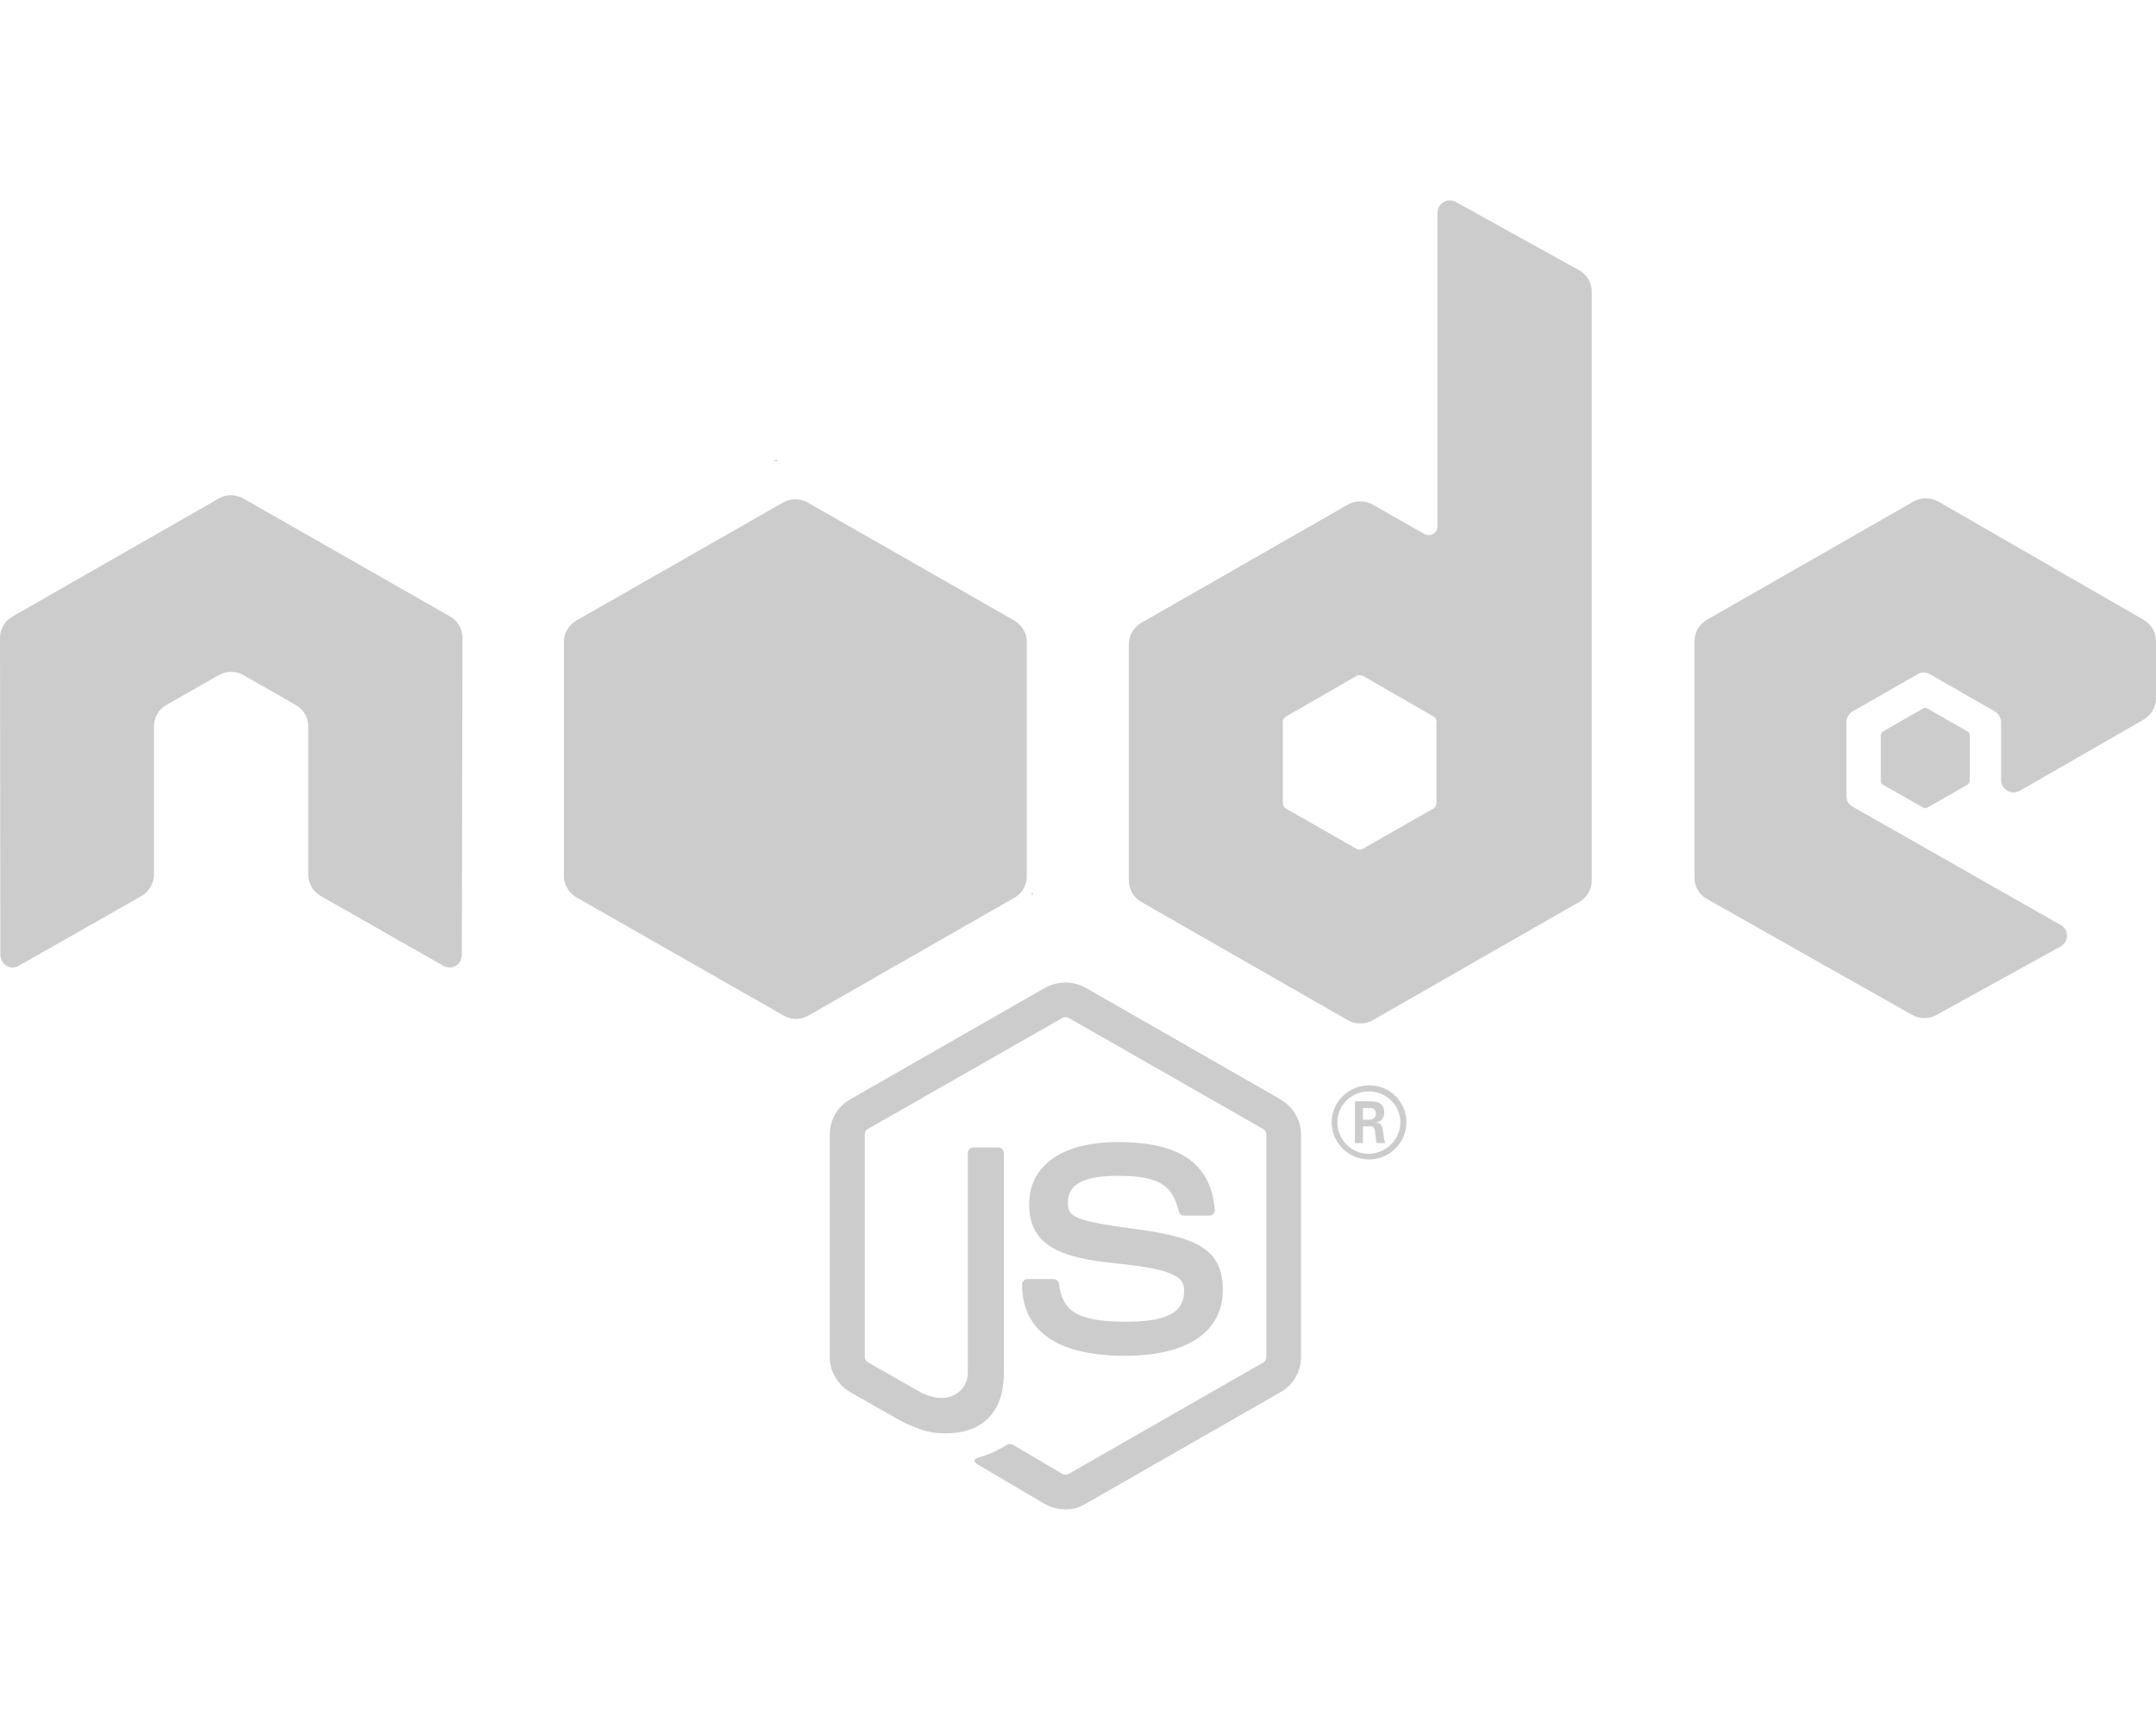 <svg width="29" height="23" viewBox="0 0 29 23" fill="none" xmlns="http://www.w3.org/2000/svg">
<path d="M14.332 20.305C14.237 20.305 14.142 20.278 14.056 20.233L13.186 19.721C13.055 19.649 13.118 19.622 13.163 19.608C13.335 19.55 13.372 19.537 13.557 19.429C13.576 19.42 13.603 19.424 13.621 19.433L14.292 19.828C14.314 19.842 14.351 19.842 14.373 19.828L16.992 18.328C17.015 18.315 17.033 18.288 17.033 18.256V15.26C17.033 15.229 17.019 15.202 16.992 15.188L14.373 13.692C14.351 13.679 14.319 13.679 14.292 13.692L11.672 15.188C11.645 15.202 11.632 15.233 11.632 15.26V18.256C11.632 18.283 11.65 18.31 11.672 18.324L12.388 18.732C12.778 18.926 13.018 18.697 13.018 18.472V15.511C13.018 15.471 13.05 15.435 13.095 15.435H13.426C13.467 15.435 13.503 15.467 13.503 15.511V18.472C13.503 18.988 13.222 19.28 12.728 19.28C12.579 19.28 12.456 19.28 12.126 19.119L11.437 18.728C11.269 18.629 11.161 18.449 11.161 18.256V15.26C11.161 15.067 11.265 14.883 11.437 14.788L14.056 13.288C14.224 13.194 14.441 13.194 14.604 13.288L17.223 14.788C17.391 14.887 17.5 15.067 17.5 15.26V18.256C17.5 18.449 17.395 18.634 17.223 18.728L14.604 20.228C14.527 20.278 14.432 20.305 14.332 20.305ZM16.448 17.349C16.448 16.787 16.068 16.639 15.261 16.531C14.446 16.423 14.364 16.369 14.364 16.181C14.364 16.024 14.432 15.817 15.035 15.817C15.574 15.817 15.773 15.934 15.855 16.293C15.864 16.329 15.891 16.352 15.927 16.352H16.267C16.29 16.352 16.308 16.343 16.322 16.329C16.335 16.311 16.344 16.293 16.34 16.271C16.285 15.651 15.873 15.363 15.035 15.363C14.287 15.363 13.843 15.678 13.843 16.199C13.843 16.769 14.287 16.922 15.003 16.994C15.859 17.079 15.927 17.201 15.927 17.367C15.927 17.659 15.692 17.78 15.139 17.78C14.446 17.78 14.292 17.609 14.242 17.268C14.237 17.232 14.206 17.205 14.165 17.205H13.825C13.784 17.205 13.748 17.236 13.748 17.281C13.748 17.717 13.988 18.238 15.134 18.238C15.973 18.238 16.448 17.915 16.448 17.349ZM18.918 15.098C18.918 15.372 18.691 15.597 18.415 15.597C18.139 15.597 17.912 15.372 17.912 15.098C17.912 14.815 18.148 14.6 18.415 14.6C18.687 14.595 18.918 14.815 18.918 15.098ZM18.836 15.098C18.836 14.865 18.646 14.681 18.41 14.681C18.179 14.681 17.989 14.865 17.989 15.098C17.989 15.332 18.179 15.521 18.41 15.521C18.646 15.516 18.836 15.327 18.836 15.098ZM18.633 15.377H18.515C18.51 15.35 18.492 15.206 18.492 15.201C18.483 15.17 18.474 15.152 18.433 15.152H18.333V15.377H18.225V14.815H18.419C18.488 14.815 18.619 14.815 18.619 14.963C18.619 15.067 18.551 15.089 18.51 15.103C18.587 15.107 18.592 15.157 18.605 15.229C18.61 15.273 18.619 15.35 18.633 15.377ZM18.506 14.981C18.506 14.905 18.451 14.905 18.424 14.905H18.333V15.062H18.419C18.492 15.062 18.506 15.013 18.506 14.981ZM6.221 8.58C6.221 8.459 6.158 8.351 6.054 8.293L3.276 6.707C3.231 6.68 3.176 6.666 3.122 6.662H3.095C3.04 6.662 2.991 6.68 2.941 6.707L0.168 8.293C0.063 8.351 0 8.463 0 8.58L0.005 12.848C0.005 12.906 0.036 12.96 0.086 12.991C0.136 13.023 0.199 13.023 0.254 12.991L1.903 12.053C2.007 11.99 2.071 11.882 2.071 11.765V9.771C2.071 9.654 2.134 9.541 2.238 9.483L2.941 9.083C2.995 9.052 3.05 9.038 3.108 9.038C3.167 9.038 3.226 9.052 3.276 9.083L3.978 9.483C4.083 9.541 4.146 9.654 4.146 9.771V11.765C4.146 11.882 4.21 11.994 4.314 12.053L5.963 12.991C6.013 13.023 6.081 13.023 6.131 12.991C6.181 12.964 6.212 12.906 6.212 12.848L6.221 8.58ZM21.41 3.922V11.846C21.41 11.963 21.347 12.075 21.242 12.133L18.465 13.724C18.361 13.782 18.234 13.782 18.13 13.724L15.352 12.133C15.248 12.075 15.184 11.963 15.184 11.846V8.665C15.184 8.549 15.248 8.436 15.352 8.378L18.13 6.788C18.234 6.729 18.361 6.729 18.465 6.788L19.158 7.183C19.235 7.228 19.335 7.17 19.335 7.084V2.862C19.335 2.736 19.471 2.655 19.584 2.718L21.238 3.634C21.342 3.688 21.41 3.8 21.41 3.922ZM19.326 9.712C19.326 9.681 19.308 9.654 19.285 9.64L18.333 9.092C18.306 9.079 18.274 9.079 18.247 9.092L17.296 9.64C17.269 9.654 17.255 9.681 17.255 9.712V10.804C17.255 10.835 17.273 10.862 17.296 10.876L18.247 11.419C18.274 11.433 18.306 11.433 18.329 11.419L19.28 10.876C19.308 10.862 19.321 10.835 19.321 10.804V9.712H19.326ZM28.832 9.681C28.937 9.622 29 9.51 29 9.393V8.625C29 8.508 28.937 8.396 28.832 8.337L26.073 6.747C25.969 6.689 25.842 6.689 25.738 6.747L22.96 8.337C22.856 8.396 22.792 8.508 22.792 8.625V11.806C22.792 11.927 22.856 12.035 22.96 12.093L25.719 13.652C25.819 13.71 25.946 13.71 26.05 13.652L27.718 12.731C27.831 12.668 27.831 12.506 27.718 12.443L24.922 10.853C24.867 10.822 24.836 10.768 24.836 10.709V9.712C24.836 9.654 24.867 9.6 24.922 9.568L25.792 9.07C25.842 9.038 25.91 9.038 25.959 9.07L26.829 9.568C26.879 9.6 26.916 9.654 26.916 9.712V10.494C26.916 10.62 27.056 10.7 27.169 10.637L28.832 9.681ZM25.33 9.838C25.312 9.851 25.298 9.869 25.298 9.892V10.503C25.298 10.525 25.312 10.548 25.33 10.557L25.864 10.862C25.883 10.876 25.91 10.876 25.928 10.862L26.462 10.557C26.481 10.543 26.494 10.525 26.494 10.503V9.892C26.494 9.869 26.481 9.847 26.462 9.838L25.928 9.532C25.91 9.519 25.883 9.519 25.864 9.532L25.33 9.838ZM13.811 11.792V8.629C13.811 8.513 13.739 8.4 13.634 8.342L10.866 6.761C10.771 6.707 10.639 6.698 10.531 6.761L7.762 8.342C7.658 8.4 7.585 8.508 7.585 8.629V11.792C7.585 11.918 7.671 12.026 7.767 12.079L10.54 13.661C10.648 13.724 10.775 13.719 10.875 13.661L13.639 12.079C13.721 12.035 13.78 11.958 13.802 11.868C13.807 11.846 13.811 11.819 13.811 11.792ZM10.444 6.181L10.408 6.204H10.458L10.444 6.181ZM13.897 12.03L13.879 11.999V12.039L13.897 12.03Z" fill="#CCCCCC"/>
</svg>
